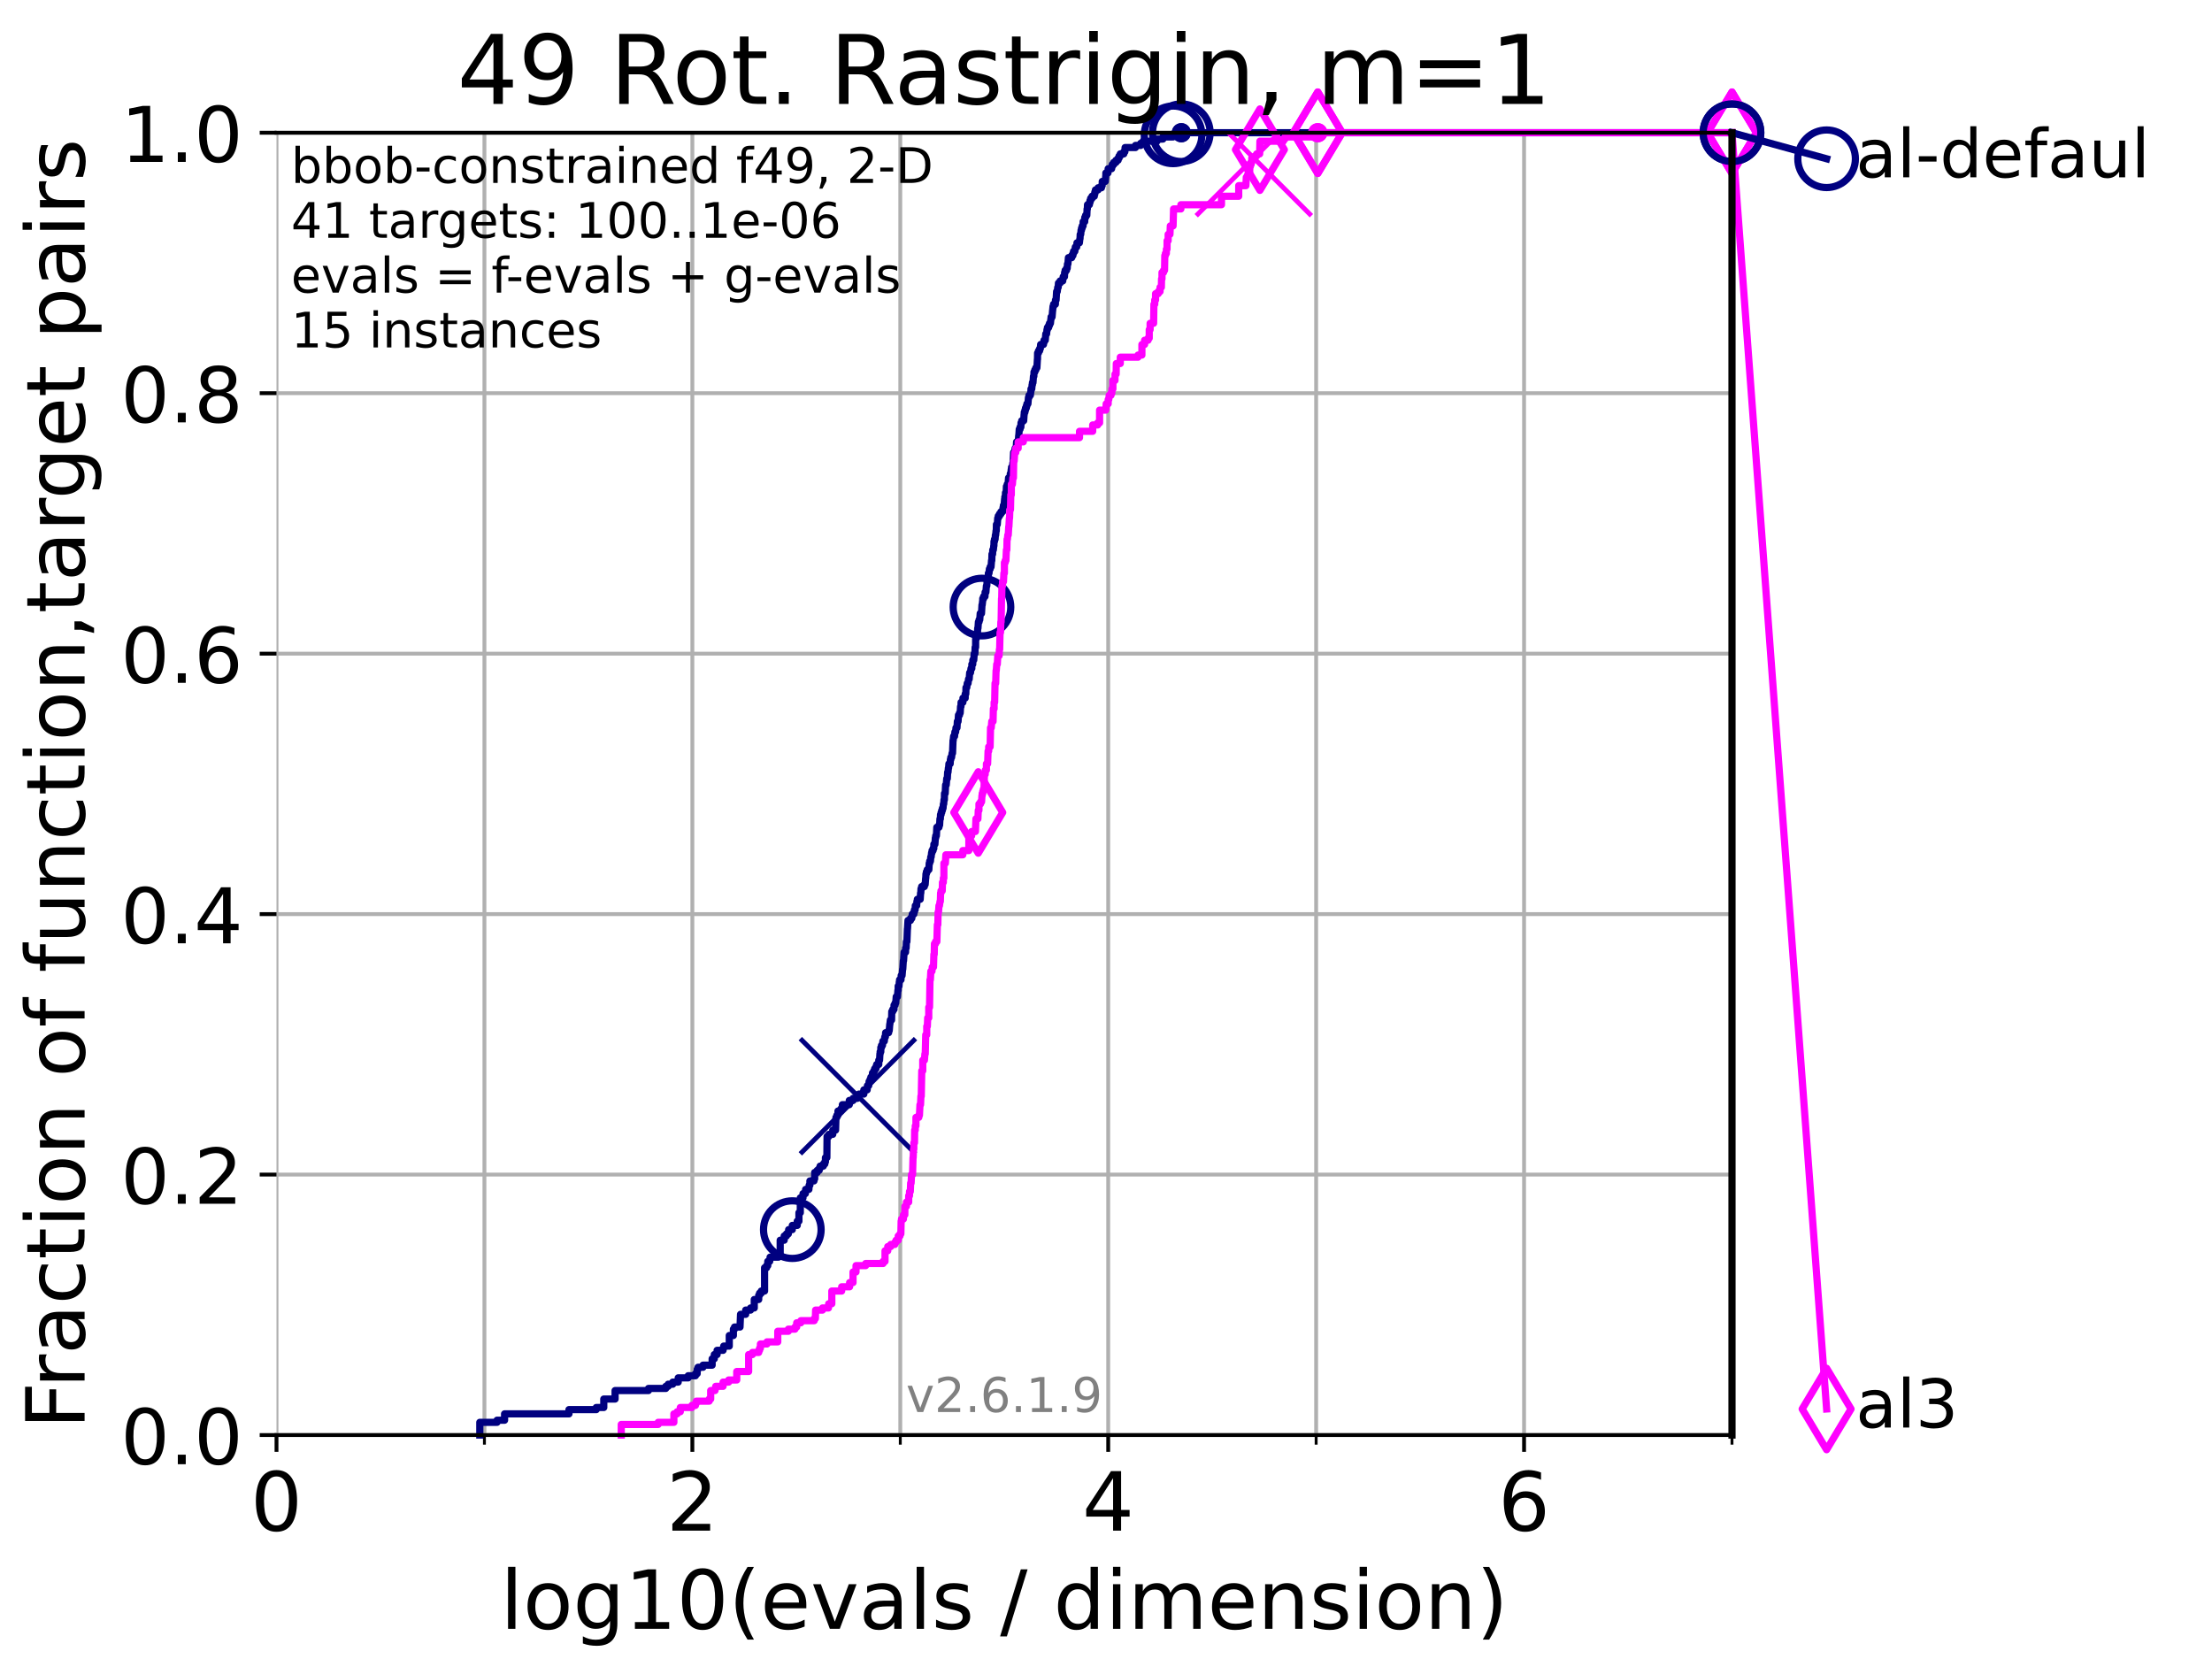 <?xml version="1.0" encoding="utf-8" standalone="no"?>
<!DOCTYPE svg PUBLIC "-//W3C//DTD SVG 1.1//EN"
  "http://www.w3.org/Graphics/SVG/1.1/DTD/svg11.dtd">
<!-- Created with matplotlib (https://matplotlib.org/) -->
<svg height="345.6pt" version="1.1" viewBox="0 0 460.8 345.6" width="460.8pt" xmlns="http://www.w3.org/2000/svg" xmlns:xlink="http://www.w3.org/1999/xlink">
 <defs>
  <style type="text/css">*{stroke-linecap:butt;stroke-linejoin:round;}</style>
 </defs>
 <g id="figure_1">
  <g id="patch_1">
   <path d="M 0 345.6 
L 460.8 345.6 
L 460.8 0 
L 0 0 
z
" style="fill:#ffffff;"/>
  </g>
  <g id="axes_1">
   <g id="patch_2">
    <path d="M 57.6 298.944 
L 360.806 298.944 
L 360.806 27.648 
L 57.6 27.648 
z
" style="fill:#ffffff;"/>
   </g>
   <g id="matplotlib.axis_1">
    <g id="xtick_1">
     <g id="line2d_1">
      <path clip-path="url(#pbde9cb1bab)" d="M 57.6 298.944 
L 57.6 27.648 
" style="fill:none;stroke:#b0b0b0;stroke-linecap:square;stroke-width:0.8;"/>
     </g>
     <g id="line2d_2">
      <defs>
       <path d="M 0 0 
L 0 3.5 
" id="me82744ea01" style="stroke:#000000;stroke-width:0.8;"/>
      </defs>
      <g>
       <use style="stroke:#000000;stroke-width:0.8;" x="57.6" xlink:href="#me82744ea01" y="298.944"/>
      </g>
     </g>
     <g id="text_1">
      <!-- 0 -->
      <g transform="translate(52.192 318.861)scale(0.17 -0.17)">
       <defs>
        <path d="M 31.781 66.406 
Q 24.172 66.406 20.328 58.906 
Q 16.5 51.422 16.5 36.375 
Q 16.5 21.391 20.328 13.891 
Q 24.172 6.391 31.781 6.391 
Q 39.453 6.391 43.281 13.891 
Q 47.125 21.391 47.125 36.375 
Q 47.125 51.422 43.281 58.906 
Q 39.453 66.406 31.781 66.406 
z
M 31.781 74.219 
Q 44.047 74.219 50.516 64.516 
Q 56.984 54.828 56.984 36.375 
Q 56.984 17.969 50.516 8.266 
Q 44.047 -1.422 31.781 -1.422 
Q 19.531 -1.422 13.062 8.266 
Q 6.594 17.969 6.594 36.375 
Q 6.594 54.828 13.062 64.516 
Q 19.531 74.219 31.781 74.219 
z
" id="DejaVuSans-48"/>
       </defs>
       <use xlink:href="#DejaVuSans-48"/>
      </g>
     </g>
    </g>
    <g id="xtick_2">
     <g id="line2d_3">
      <path clip-path="url(#pbde9cb1bab)" d="M 144.23 298.944 
L 144.23 27.648 
" style="fill:none;stroke:#b0b0b0;stroke-linecap:square;stroke-width:0.8;"/>
     </g>
     <g id="line2d_4">
      <g>
       <use style="stroke:#000000;stroke-width:0.8;" x="144.23" xlink:href="#me82744ea01" y="298.944"/>
      </g>
     </g>
     <g id="text_2">
      <!-- 2 -->
      <g transform="translate(138.822 318.861)scale(0.17 -0.17)">
       <defs>
        <path d="M 19.188 8.297 
L 53.609 8.297 
L 53.609 0 
L 7.328 0 
L 7.328 8.297 
Q 12.938 14.109 22.625 23.891 
Q 32.328 33.688 34.812 36.531 
Q 39.547 41.844 41.422 45.531 
Q 43.312 49.219 43.312 52.781 
Q 43.312 58.594 39.234 62.25 
Q 35.156 65.922 28.609 65.922 
Q 23.969 65.922 18.812 64.312 
Q 13.672 62.703 7.812 59.422 
L 7.812 69.391 
Q 13.766 71.781 18.938 73 
Q 24.125 74.219 28.422 74.219 
Q 39.75 74.219 46.484 68.547 
Q 53.219 62.891 53.219 53.422 
Q 53.219 48.922 51.531 44.891 
Q 49.859 40.875 45.406 35.406 
Q 44.188 33.984 37.641 27.219 
Q 31.109 20.453 19.188 8.297 
z
" id="DejaVuSans-50"/>
       </defs>
       <use xlink:href="#DejaVuSans-50"/>
      </g>
     </g>
    </g>
    <g id="xtick_3">
     <g id="line2d_5">
      <path clip-path="url(#pbde9cb1bab)" d="M 230.861 298.944 
L 230.861 27.648 
" style="fill:none;stroke:#b0b0b0;stroke-linecap:square;stroke-width:0.8;"/>
     </g>
     <g id="line2d_6">
      <g>
       <use style="stroke:#000000;stroke-width:0.8;" x="230.861" xlink:href="#me82744ea01" y="298.944"/>
      </g>
     </g>
     <g id="text_3">
      <!-- 4 -->
      <g transform="translate(225.453 318.861)scale(0.17 -0.17)">
       <defs>
        <path d="M 37.797 64.312 
L 12.891 25.391 
L 37.797 25.391 
z
M 35.203 72.906 
L 47.609 72.906 
L 47.609 25.391 
L 58.016 25.391 
L 58.016 17.188 
L 47.609 17.188 
L 47.609 0 
L 37.797 0 
L 37.797 17.188 
L 4.891 17.188 
L 4.891 26.703 
z
" id="DejaVuSans-52"/>
       </defs>
       <use xlink:href="#DejaVuSans-52"/>
      </g>
     </g>
    </g>
    <g id="xtick_4">
     <g id="line2d_7">
      <path clip-path="url(#pbde9cb1bab)" d="M 317.491 298.944 
L 317.491 27.648 
" style="fill:none;stroke:#b0b0b0;stroke-linecap:square;stroke-width:0.8;"/>
     </g>
     <g id="line2d_8">
      <g>
       <use style="stroke:#000000;stroke-width:0.8;" x="317.491" xlink:href="#me82744ea01" y="298.944"/>
      </g>
     </g>
     <g id="text_4">
      <!-- 6 -->
      <g transform="translate(312.083 318.861)scale(0.17 -0.17)">
       <defs>
        <path d="M 33.016 40.375 
Q 26.375 40.375 22.484 35.828 
Q 18.609 31.297 18.609 23.391 
Q 18.609 15.531 22.484 10.953 
Q 26.375 6.391 33.016 6.391 
Q 39.656 6.391 43.531 10.953 
Q 47.406 15.531 47.406 23.391 
Q 47.406 31.297 43.531 35.828 
Q 39.656 40.375 33.016 40.375 
z
M 52.594 71.297 
L 52.594 62.312 
Q 48.875 64.062 45.094 64.984 
Q 41.312 65.922 37.594 65.922 
Q 27.828 65.922 22.672 59.328 
Q 17.531 52.734 16.797 39.406 
Q 19.672 43.656 24.016 45.922 
Q 28.375 48.188 33.594 48.188 
Q 44.578 48.188 50.953 41.516 
Q 57.328 34.859 57.328 23.391 
Q 57.328 12.156 50.688 5.359 
Q 44.047 -1.422 33.016 -1.422 
Q 20.359 -1.422 13.672 8.266 
Q 6.984 17.969 6.984 36.375 
Q 6.984 53.656 15.188 63.938 
Q 23.391 74.219 37.203 74.219 
Q 40.922 74.219 44.703 73.484 
Q 48.484 72.75 52.594 71.297 
z
" id="DejaVuSans-54"/>
       </defs>
       <use xlink:href="#DejaVuSans-54"/>
      </g>
     </g>
    </g>
    <g id="xtick_5">
     <g id="line2d_9">
      <path clip-path="url(#pbde9cb1bab)" d="M 100.915 298.944 
L 100.915 27.648 
" style="fill:none;stroke:#b0b0b0;stroke-linecap:square;stroke-width:0.8;"/>
     </g>
     <g id="line2d_10">
      <defs>
       <path d="M 0 0 
L 0 2 
" id="m6e90583cf9" style="stroke:#000000;stroke-width:0.6;"/>
      </defs>
      <g>
       <use style="stroke:#000000;stroke-width:0.6;" x="100.915" xlink:href="#m6e90583cf9" y="298.944"/>
      </g>
     </g>
    </g>
    <g id="xtick_6">
     <g id="line2d_11">
      <path clip-path="url(#pbde9cb1bab)" d="M 187.546 298.944 
L 187.546 27.648 
" style="fill:none;stroke:#b0b0b0;stroke-linecap:square;stroke-width:0.8;"/>
     </g>
     <g id="line2d_12">
      <g>
       <use style="stroke:#000000;stroke-width:0.6;" x="187.546" xlink:href="#m6e90583cf9" y="298.944"/>
      </g>
     </g>
    </g>
    <g id="xtick_7">
     <g id="line2d_13">
      <path clip-path="url(#pbde9cb1bab)" d="M 274.176 298.944 
L 274.176 27.648 
" style="fill:none;stroke:#b0b0b0;stroke-linecap:square;stroke-width:0.8;"/>
     </g>
     <g id="line2d_14">
      <g>
       <use style="stroke:#000000;stroke-width:0.6;" x="274.176" xlink:href="#m6e90583cf9" y="298.944"/>
      </g>
     </g>
    </g>
    <g id="xtick_8">
     <g id="line2d_15">
      <path clip-path="url(#pbde9cb1bab)" d="M 360.806 298.944 
L 360.806 27.648 
" style="fill:none;stroke:#b0b0b0;stroke-linecap:square;stroke-width:0.8;"/>
     </g>
     <g id="line2d_16">
      <g>
       <use style="stroke:#000000;stroke-width:0.6;" x="360.806" xlink:href="#m6e90583cf9" y="298.944"/>
      </g>
     </g>
    </g>
    <g id="text_5">
     <!-- log10(evals / dimension) -->
     <g transform="translate(104.239 339.314)scale(0.17 -0.17)">
      <defs>
       <path d="M 9.422 75.984 
L 18.406 75.984 
L 18.406 0 
L 9.422 0 
z
" id="DejaVuSans-108"/>
       <path d="M 30.609 48.391 
Q 23.391 48.391 19.188 42.75 
Q 14.984 37.109 14.984 27.297 
Q 14.984 17.484 19.156 11.844 
Q 23.344 6.203 30.609 6.203 
Q 37.797 6.203 41.984 11.859 
Q 46.188 17.531 46.188 27.297 
Q 46.188 37.016 41.984 42.703 
Q 37.797 48.391 30.609 48.391 
z
M 30.609 56 
Q 42.328 56 49.016 48.375 
Q 55.719 40.766 55.719 27.297 
Q 55.719 13.875 49.016 6.219 
Q 42.328 -1.422 30.609 -1.422 
Q 18.844 -1.422 12.172 6.219 
Q 5.516 13.875 5.516 27.297 
Q 5.516 40.766 12.172 48.375 
Q 18.844 56 30.609 56 
z
" id="DejaVuSans-111"/>
       <path d="M 45.406 27.984 
Q 45.406 37.75 41.375 43.109 
Q 37.359 48.484 30.078 48.484 
Q 22.859 48.484 18.828 43.109 
Q 14.797 37.75 14.797 27.984 
Q 14.797 18.266 18.828 12.891 
Q 22.859 7.516 30.078 7.516 
Q 37.359 7.516 41.375 12.891 
Q 45.406 18.266 45.406 27.984 
z
M 54.391 6.781 
Q 54.391 -7.172 48.188 -13.984 
Q 42 -20.797 29.203 -20.797 
Q 24.469 -20.797 20.266 -20.094 
Q 16.062 -19.391 12.109 -17.922 
L 12.109 -9.188 
Q 16.062 -11.328 19.922 -12.344 
Q 23.781 -13.375 27.781 -13.375 
Q 36.625 -13.375 41.016 -8.766 
Q 45.406 -4.156 45.406 5.172 
L 45.406 9.625 
Q 42.625 4.781 38.281 2.391 
Q 33.938 0 27.875 0 
Q 17.828 0 11.672 7.656 
Q 5.516 15.328 5.516 27.984 
Q 5.516 40.672 11.672 48.328 
Q 17.828 56 27.875 56 
Q 33.938 56 38.281 53.609 
Q 42.625 51.219 45.406 46.391 
L 45.406 54.688 
L 54.391 54.688 
z
" id="DejaVuSans-103"/>
       <path d="M 12.406 8.297 
L 28.516 8.297 
L 28.516 63.922 
L 10.984 60.406 
L 10.984 69.391 
L 28.422 72.906 
L 38.281 72.906 
L 38.281 8.297 
L 54.391 8.297 
L 54.391 0 
L 12.406 0 
z
" id="DejaVuSans-49"/>
       <path d="M 31 75.875 
Q 24.469 64.656 21.281 53.656 
Q 18.109 42.672 18.109 31.391 
Q 18.109 20.125 21.312 9.062 
Q 24.516 -2 31 -13.188 
L 23.188 -13.188 
Q 15.875 -1.703 12.234 9.375 
Q 8.594 20.453 8.594 31.391 
Q 8.594 42.281 12.203 53.312 
Q 15.828 64.359 23.188 75.875 
z
" id="DejaVuSans-40"/>
       <path d="M 56.203 29.594 
L 56.203 25.203 
L 14.891 25.203 
Q 15.484 15.922 20.484 11.062 
Q 25.484 6.203 34.422 6.203 
Q 39.594 6.203 44.453 7.469 
Q 49.312 8.734 54.109 11.281 
L 54.109 2.781 
Q 49.266 0.734 44.188 -0.344 
Q 39.109 -1.422 33.891 -1.422 
Q 20.797 -1.422 13.156 6.188 
Q 5.516 13.812 5.516 26.812 
Q 5.516 40.234 12.766 48.109 
Q 20.016 56 32.328 56 
Q 43.359 56 49.781 48.891 
Q 56.203 41.797 56.203 29.594 
z
M 47.219 32.234 
Q 47.125 39.594 43.094 43.984 
Q 39.062 48.391 32.422 48.391 
Q 24.906 48.391 20.391 44.141 
Q 15.875 39.891 15.188 32.172 
z
" id="DejaVuSans-101"/>
       <path d="M 2.984 54.688 
L 12.5 54.688 
L 29.594 8.797 
L 46.688 54.688 
L 56.203 54.688 
L 35.688 0 
L 23.484 0 
z
" id="DejaVuSans-118"/>
       <path d="M 34.281 27.484 
Q 23.391 27.484 19.188 25 
Q 14.984 22.516 14.984 16.5 
Q 14.984 11.719 18.141 8.906 
Q 21.297 6.109 26.703 6.109 
Q 34.188 6.109 38.703 11.406 
Q 43.219 16.703 43.219 25.484 
L 43.219 27.484 
z
M 52.203 31.203 
L 52.203 0 
L 43.219 0 
L 43.219 8.297 
Q 40.141 3.328 35.547 0.953 
Q 30.953 -1.422 24.312 -1.422 
Q 15.922 -1.422 10.953 3.297 
Q 6 8.016 6 15.922 
Q 6 25.141 12.172 29.828 
Q 18.359 34.516 30.609 34.516 
L 43.219 34.516 
L 43.219 35.406 
Q 43.219 41.609 39.141 45 
Q 35.062 48.391 27.688 48.391 
Q 23 48.391 18.547 47.266 
Q 14.109 46.141 10.016 43.891 
L 10.016 52.203 
Q 14.938 54.109 19.578 55.047 
Q 24.219 56 28.609 56 
Q 40.484 56 46.344 49.844 
Q 52.203 43.703 52.203 31.203 
z
" id="DejaVuSans-97"/>
       <path d="M 44.281 53.078 
L 44.281 44.578 
Q 40.484 46.531 36.375 47.5 
Q 32.281 48.484 27.875 48.484 
Q 21.188 48.484 17.844 46.438 
Q 14.5 44.391 14.5 40.281 
Q 14.5 37.156 16.891 35.375 
Q 19.281 33.594 26.516 31.984 
L 29.594 31.297 
Q 39.156 29.25 43.188 25.516 
Q 47.219 21.781 47.219 15.094 
Q 47.219 7.469 41.188 3.016 
Q 35.156 -1.422 24.609 -1.422 
Q 20.219 -1.422 15.453 -0.562 
Q 10.688 0.297 5.422 2 
L 5.422 11.281 
Q 10.406 8.688 15.234 7.391 
Q 20.062 6.109 24.812 6.109 
Q 31.156 6.109 34.562 8.281 
Q 37.984 10.453 37.984 14.406 
Q 37.984 18.062 35.516 20.016 
Q 33.062 21.969 24.703 23.781 
L 21.578 24.516 
Q 13.234 26.266 9.516 29.906 
Q 5.812 33.547 5.812 39.891 
Q 5.812 47.609 11.281 51.797 
Q 16.75 56 26.812 56 
Q 31.781 56 36.172 55.266 
Q 40.578 54.547 44.281 53.078 
z
" id="DejaVuSans-115"/>
       <path id="DejaVuSans-32"/>
       <path d="M 25.391 72.906 
L 33.688 72.906 
L 8.297 -9.281 
L 0 -9.281 
z
" id="DejaVuSans-47"/>
       <path d="M 45.406 46.391 
L 45.406 75.984 
L 54.391 75.984 
L 54.391 0 
L 45.406 0 
L 45.406 8.203 
Q 42.578 3.328 38.25 0.953 
Q 33.938 -1.422 27.875 -1.422 
Q 17.969 -1.422 11.734 6.484 
Q 5.516 14.406 5.516 27.297 
Q 5.516 40.188 11.734 48.094 
Q 17.969 56 27.875 56 
Q 33.938 56 38.25 53.625 
Q 42.578 51.266 45.406 46.391 
z
M 14.797 27.297 
Q 14.797 17.391 18.875 11.75 
Q 22.953 6.109 30.078 6.109 
Q 37.203 6.109 41.297 11.75 
Q 45.406 17.391 45.406 27.297 
Q 45.406 37.203 41.297 42.844 
Q 37.203 48.484 30.078 48.484 
Q 22.953 48.484 18.875 42.844 
Q 14.797 37.203 14.797 27.297 
z
" id="DejaVuSans-100"/>
       <path d="M 9.422 54.688 
L 18.406 54.688 
L 18.406 0 
L 9.422 0 
z
M 9.422 75.984 
L 18.406 75.984 
L 18.406 64.594 
L 9.422 64.594 
z
" id="DejaVuSans-105"/>
       <path d="M 52 44.188 
Q 55.375 50.25 60.062 53.125 
Q 64.75 56 71.094 56 
Q 79.641 56 84.281 50.016 
Q 88.922 44.047 88.922 33.016 
L 88.922 0 
L 79.891 0 
L 79.891 32.719 
Q 79.891 40.578 77.094 44.375 
Q 74.312 48.188 68.609 48.188 
Q 61.625 48.188 57.562 43.547 
Q 53.516 38.922 53.516 30.906 
L 53.516 0 
L 44.484 0 
L 44.484 32.719 
Q 44.484 40.625 41.703 44.406 
Q 38.922 48.188 33.109 48.188 
Q 26.219 48.188 22.156 43.531 
Q 18.109 38.875 18.109 30.906 
L 18.109 0 
L 9.078 0 
L 9.078 54.688 
L 18.109 54.688 
L 18.109 46.188 
Q 21.188 51.219 25.484 53.609 
Q 29.781 56 35.688 56 
Q 41.656 56 45.828 52.969 
Q 50 49.953 52 44.188 
z
" id="DejaVuSans-109"/>
       <path d="M 54.891 33.016 
L 54.891 0 
L 45.906 0 
L 45.906 32.719 
Q 45.906 40.484 42.875 44.328 
Q 39.844 48.188 33.797 48.188 
Q 26.516 48.188 22.312 43.547 
Q 18.109 38.922 18.109 30.906 
L 18.109 0 
L 9.078 0 
L 9.078 54.688 
L 18.109 54.688 
L 18.109 46.188 
Q 21.344 51.125 25.703 53.562 
Q 30.078 56 35.797 56 
Q 45.219 56 50.047 50.172 
Q 54.891 44.344 54.891 33.016 
z
" id="DejaVuSans-110"/>
       <path d="M 8.016 75.875 
L 15.828 75.875 
Q 23.141 64.359 26.781 53.312 
Q 30.422 42.281 30.422 31.391 
Q 30.422 20.453 26.781 9.375 
Q 23.141 -1.703 15.828 -13.188 
L 8.016 -13.188 
Q 14.5 -2 17.703 9.062 
Q 20.906 20.125 20.906 31.391 
Q 20.906 42.672 17.703 53.656 
Q 14.5 64.656 8.016 75.875 
z
" id="DejaVuSans-41"/>
      </defs>
      <use xlink:href="#DejaVuSans-108"/>
      <use x="27.783" xlink:href="#DejaVuSans-111"/>
      <use x="88.965" xlink:href="#DejaVuSans-103"/>
      <use x="152.441" xlink:href="#DejaVuSans-49"/>
      <use x="216.064" xlink:href="#DejaVuSans-48"/>
      <use x="279.688" xlink:href="#DejaVuSans-40"/>
      <use x="318.701" xlink:href="#DejaVuSans-101"/>
      <use x="380.225" xlink:href="#DejaVuSans-118"/>
      <use x="439.404" xlink:href="#DejaVuSans-97"/>
      <use x="500.684" xlink:href="#DejaVuSans-108"/>
      <use x="528.467" xlink:href="#DejaVuSans-115"/>
      <use x="580.566" xlink:href="#DejaVuSans-32"/>
      <use x="612.354" xlink:href="#DejaVuSans-47"/>
      <use x="646.045" xlink:href="#DejaVuSans-32"/>
      <use x="677.832" xlink:href="#DejaVuSans-100"/>
      <use x="741.309" xlink:href="#DejaVuSans-105"/>
      <use x="769.092" xlink:href="#DejaVuSans-109"/>
      <use x="866.504" xlink:href="#DejaVuSans-101"/>
      <use x="928.027" xlink:href="#DejaVuSans-110"/>
      <use x="991.406" xlink:href="#DejaVuSans-115"/>
      <use x="1043.506" xlink:href="#DejaVuSans-105"/>
      <use x="1071.289" xlink:href="#DejaVuSans-111"/>
      <use x="1132.471" xlink:href="#DejaVuSans-110"/>
      <use x="1195.85" xlink:href="#DejaVuSans-41"/>
     </g>
    </g>
   </g>
   <g id="matplotlib.axis_2">
    <g id="ytick_1">
     <g id="line2d_17">
      <path clip-path="url(#pbde9cb1bab)" d="M 57.6 298.944 
L 360.806 298.944 
" style="fill:none;stroke:#b0b0b0;stroke-linecap:square;stroke-width:0.8;"/>
     </g>
     <g id="line2d_18">
      <defs>
       <path d="M 0 0 
L -3.5 0 
" id="ma66863f79a" style="stroke:#000000;stroke-width:0.8;"/>
      </defs>
      <g>
       <use style="stroke:#000000;stroke-width:0.8;" x="57.6" xlink:href="#ma66863f79a" y="298.944"/>
      </g>
     </g>
     <g id="text_6">
      <!-- 0.0 -->
      <g transform="translate(25.155 305.023)scale(0.16 -0.16)">
       <defs>
        <path d="M 10.688 12.406 
L 21 12.406 
L 21 0 
L 10.688 0 
z
" id="DejaVuSans-46"/>
       </defs>
       <use xlink:href="#DejaVuSans-48"/>
       <use x="63.623" xlink:href="#DejaVuSans-46"/>
       <use x="95.41" xlink:href="#DejaVuSans-48"/>
      </g>
     </g>
    </g>
    <g id="ytick_2">
     <g id="line2d_19">
      <path clip-path="url(#pbde9cb1bab)" d="M 57.6 244.685 
L 360.806 244.685 
" style="fill:none;stroke:#b0b0b0;stroke-linecap:square;stroke-width:0.8;"/>
     </g>
     <g id="line2d_20">
      <g>
       <use style="stroke:#000000;stroke-width:0.8;" x="57.6" xlink:href="#ma66863f79a" y="244.685"/>
      </g>
     </g>
     <g id="text_7">
      <!-- 0.2 -->
      <g transform="translate(25.155 250.764)scale(0.16 -0.16)">
       <use xlink:href="#DejaVuSans-48"/>
       <use x="63.623" xlink:href="#DejaVuSans-46"/>
       <use x="95.41" xlink:href="#DejaVuSans-50"/>
      </g>
     </g>
    </g>
    <g id="ytick_3">
     <g id="line2d_21">
      <path clip-path="url(#pbde9cb1bab)" d="M 57.6 190.426 
L 360.806 190.426 
" style="fill:none;stroke:#b0b0b0;stroke-linecap:square;stroke-width:0.8;"/>
     </g>
     <g id="line2d_22">
      <g>
       <use style="stroke:#000000;stroke-width:0.8;" x="57.6" xlink:href="#ma66863f79a" y="190.426"/>
      </g>
     </g>
     <g id="text_8">
      <!-- 0.4 -->
      <g transform="translate(25.155 196.504)scale(0.16 -0.16)">
       <use xlink:href="#DejaVuSans-48"/>
       <use x="63.623" xlink:href="#DejaVuSans-46"/>
       <use x="95.41" xlink:href="#DejaVuSans-52"/>
      </g>
     </g>
    </g>
    <g id="ytick_4">
     <g id="line2d_23">
      <path clip-path="url(#pbde9cb1bab)" d="M 57.6 136.166 
L 360.806 136.166 
" style="fill:none;stroke:#b0b0b0;stroke-linecap:square;stroke-width:0.8;"/>
     </g>
     <g id="line2d_24">
      <g>
       <use style="stroke:#000000;stroke-width:0.8;" x="57.6" xlink:href="#ma66863f79a" y="136.166"/>
      </g>
     </g>
     <g id="text_9">
      <!-- 0.6 -->
      <g transform="translate(25.155 142.245)scale(0.16 -0.16)">
       <use xlink:href="#DejaVuSans-48"/>
       <use x="63.623" xlink:href="#DejaVuSans-46"/>
       <use x="95.41" xlink:href="#DejaVuSans-54"/>
      </g>
     </g>
    </g>
    <g id="ytick_5">
     <g id="line2d_25">
      <path clip-path="url(#pbde9cb1bab)" d="M 57.6 81.907 
L 360.806 81.907 
" style="fill:none;stroke:#b0b0b0;stroke-linecap:square;stroke-width:0.8;"/>
     </g>
     <g id="line2d_26">
      <g>
       <use style="stroke:#000000;stroke-width:0.8;" x="57.6" xlink:href="#ma66863f79a" y="81.907"/>
      </g>
     </g>
     <g id="text_10">
      <!-- 0.8 -->
      <g transform="translate(25.155 87.986)scale(0.16 -0.16)">
       <defs>
        <path d="M 31.781 34.625 
Q 24.75 34.625 20.719 30.859 
Q 16.703 27.094 16.703 20.516 
Q 16.703 13.922 20.719 10.156 
Q 24.75 6.391 31.781 6.391 
Q 38.812 6.391 42.859 10.172 
Q 46.922 13.969 46.922 20.516 
Q 46.922 27.094 42.891 30.859 
Q 38.875 34.625 31.781 34.625 
z
M 21.922 38.812 
Q 15.578 40.375 12.031 44.719 
Q 8.5 49.078 8.5 55.328 
Q 8.5 64.062 14.719 69.141 
Q 20.953 74.219 31.781 74.219 
Q 42.672 74.219 48.875 69.141 
Q 55.078 64.062 55.078 55.328 
Q 55.078 49.078 51.531 44.719 
Q 48 40.375 41.703 38.812 
Q 48.828 37.156 52.797 32.312 
Q 56.781 27.484 56.781 20.516 
Q 56.781 9.906 50.312 4.234 
Q 43.844 -1.422 31.781 -1.422 
Q 19.734 -1.422 13.25 4.234 
Q 6.781 9.906 6.781 20.516 
Q 6.781 27.484 10.781 32.312 
Q 14.797 37.156 21.922 38.812 
z
M 18.312 54.391 
Q 18.312 48.734 21.844 45.562 
Q 25.391 42.391 31.781 42.391 
Q 38.141 42.391 41.719 45.562 
Q 45.312 48.734 45.312 54.391 
Q 45.312 60.062 41.719 63.234 
Q 38.141 66.406 31.781 66.406 
Q 25.391 66.406 21.844 63.234 
Q 18.312 60.062 18.312 54.391 
z
" id="DejaVuSans-56"/>
       </defs>
       <use xlink:href="#DejaVuSans-48"/>
       <use x="63.623" xlink:href="#DejaVuSans-46"/>
       <use x="95.41" xlink:href="#DejaVuSans-56"/>
      </g>
     </g>
    </g>
    <g id="ytick_6">
     <g id="line2d_27">
      <path clip-path="url(#pbde9cb1bab)" d="M 57.6 27.648 
L 360.806 27.648 
" style="fill:none;stroke:#b0b0b0;stroke-linecap:square;stroke-width:0.8;"/>
     </g>
     <g id="line2d_28">
      <g>
       <use style="stroke:#000000;stroke-width:0.8;" x="57.6" xlink:href="#ma66863f79a" y="27.648"/>
      </g>
     </g>
     <g id="text_11">
      <!-- 1.0 -->
      <g transform="translate(25.155 33.727)scale(0.16 -0.16)">
       <use xlink:href="#DejaVuSans-49"/>
       <use x="63.623" xlink:href="#DejaVuSans-46"/>
       <use x="95.41" xlink:href="#DejaVuSans-48"/>
      </g>
     </g>
    </g>
    <g id="text_12">
     <!-- Fraction of function,target pairs -->
     <g transform="translate(17.62 297.681)rotate(-90)scale(0.17 -0.17)">
      <defs>
       <path d="M 9.812 72.906 
L 51.703 72.906 
L 51.703 64.594 
L 19.672 64.594 
L 19.672 43.109 
L 48.578 43.109 
L 48.578 34.812 
L 19.672 34.812 
L 19.672 0 
L 9.812 0 
z
" id="DejaVuSans-70"/>
       <path d="M 41.109 46.297 
Q 39.594 47.172 37.812 47.578 
Q 36.031 48 33.891 48 
Q 26.266 48 22.188 43.047 
Q 18.109 38.094 18.109 28.812 
L 18.109 0 
L 9.078 0 
L 9.078 54.688 
L 18.109 54.688 
L 18.109 46.188 
Q 20.953 51.172 25.484 53.578 
Q 30.031 56 36.531 56 
Q 37.453 56 38.578 55.875 
Q 39.703 55.766 41.062 55.516 
z
" id="DejaVuSans-114"/>
       <path d="M 48.781 52.594 
L 48.781 44.188 
Q 44.969 46.297 41.141 47.344 
Q 37.312 48.391 33.406 48.391 
Q 24.656 48.391 19.812 42.844 
Q 14.984 37.312 14.984 27.297 
Q 14.984 17.281 19.812 11.734 
Q 24.656 6.203 33.406 6.203 
Q 37.312 6.203 41.141 7.25 
Q 44.969 8.297 48.781 10.406 
L 48.781 2.094 
Q 45.016 0.344 40.984 -0.531 
Q 36.969 -1.422 32.422 -1.422 
Q 20.062 -1.422 12.781 6.344 
Q 5.516 14.109 5.516 27.297 
Q 5.516 40.672 12.859 48.328 
Q 20.219 56 33.016 56 
Q 37.156 56 41.109 55.141 
Q 45.062 54.297 48.781 52.594 
z
" id="DejaVuSans-99"/>
       <path d="M 18.312 70.219 
L 18.312 54.688 
L 36.812 54.688 
L 36.812 47.703 
L 18.312 47.703 
L 18.312 18.016 
Q 18.312 11.328 20.141 9.422 
Q 21.969 7.516 27.594 7.516 
L 36.812 7.516 
L 36.812 0 
L 27.594 0 
Q 17.188 0 13.234 3.875 
Q 9.281 7.766 9.281 18.016 
L 9.281 47.703 
L 2.688 47.703 
L 2.688 54.688 
L 9.281 54.688 
L 9.281 70.219 
z
" id="DejaVuSans-116"/>
       <path d="M 37.109 75.984 
L 37.109 68.5 
L 28.516 68.5 
Q 23.688 68.5 21.797 66.547 
Q 19.922 64.594 19.922 59.516 
L 19.922 54.688 
L 34.719 54.688 
L 34.719 47.703 
L 19.922 47.703 
L 19.922 0 
L 10.891 0 
L 10.891 47.703 
L 2.297 47.703 
L 2.297 54.688 
L 10.891 54.688 
L 10.891 58.5 
Q 10.891 67.625 15.141 71.797 
Q 19.391 75.984 28.609 75.984 
z
" id="DejaVuSans-102"/>
       <path d="M 8.5 21.578 
L 8.5 54.688 
L 17.484 54.688 
L 17.484 21.922 
Q 17.484 14.156 20.5 10.266 
Q 23.531 6.391 29.594 6.391 
Q 36.859 6.391 41.078 11.031 
Q 45.312 15.672 45.312 23.688 
L 45.312 54.688 
L 54.297 54.688 
L 54.297 0 
L 45.312 0 
L 45.312 8.406 
Q 42.047 3.422 37.719 1 
Q 33.406 -1.422 27.688 -1.422 
Q 18.266 -1.422 13.375 4.438 
Q 8.5 10.297 8.5 21.578 
z
M 31.109 56 
z
" id="DejaVuSans-117"/>
       <path d="M 11.719 12.406 
L 22.016 12.406 
L 22.016 4 
L 14.016 -11.625 
L 7.719 -11.625 
L 11.719 4 
z
" id="DejaVuSans-44"/>
       <path d="M 18.109 8.203 
L 18.109 -20.797 
L 9.078 -20.797 
L 9.078 54.688 
L 18.109 54.688 
L 18.109 46.391 
Q 20.953 51.266 25.266 53.625 
Q 29.594 56 35.594 56 
Q 45.562 56 51.781 48.094 
Q 58.016 40.188 58.016 27.297 
Q 58.016 14.406 51.781 6.484 
Q 45.562 -1.422 35.594 -1.422 
Q 29.594 -1.422 25.266 0.953 
Q 20.953 3.328 18.109 8.203 
z
M 48.688 27.297 
Q 48.688 37.203 44.609 42.844 
Q 40.531 48.484 33.406 48.484 
Q 26.266 48.484 22.188 42.844 
Q 18.109 37.203 18.109 27.297 
Q 18.109 17.391 22.188 11.75 
Q 26.266 6.109 33.406 6.109 
Q 40.531 6.109 44.609 11.75 
Q 48.688 17.391 48.688 27.297 
z
" id="DejaVuSans-112"/>
      </defs>
      <use xlink:href="#DejaVuSans-70"/>
      <use x="50.27" xlink:href="#DejaVuSans-114"/>
      <use x="91.383" xlink:href="#DejaVuSans-97"/>
      <use x="152.662" xlink:href="#DejaVuSans-99"/>
      <use x="207.643" xlink:href="#DejaVuSans-116"/>
      <use x="246.852" xlink:href="#DejaVuSans-105"/>
      <use x="274.635" xlink:href="#DejaVuSans-111"/>
      <use x="335.816" xlink:href="#DejaVuSans-110"/>
      <use x="399.195" xlink:href="#DejaVuSans-32"/>
      <use x="430.982" xlink:href="#DejaVuSans-111"/>
      <use x="492.164" xlink:href="#DejaVuSans-102"/>
      <use x="527.369" xlink:href="#DejaVuSans-32"/>
      <use x="559.156" xlink:href="#DejaVuSans-102"/>
      <use x="594.361" xlink:href="#DejaVuSans-117"/>
      <use x="657.74" xlink:href="#DejaVuSans-110"/>
      <use x="721.119" xlink:href="#DejaVuSans-99"/>
      <use x="776.1" xlink:href="#DejaVuSans-116"/>
      <use x="815.309" xlink:href="#DejaVuSans-105"/>
      <use x="843.092" xlink:href="#DejaVuSans-111"/>
      <use x="904.273" xlink:href="#DejaVuSans-110"/>
      <use x="967.652" xlink:href="#DejaVuSans-44"/>
      <use x="999.439" xlink:href="#DejaVuSans-116"/>
      <use x="1038.648" xlink:href="#DejaVuSans-97"/>
      <use x="1099.928" xlink:href="#DejaVuSans-114"/>
      <use x="1139.291" xlink:href="#DejaVuSans-103"/>
      <use x="1202.768" xlink:href="#DejaVuSans-101"/>
      <use x="1264.291" xlink:href="#DejaVuSans-116"/>
      <use x="1303.5" xlink:href="#DejaVuSans-32"/>
      <use x="1335.287" xlink:href="#DejaVuSans-112"/>
      <use x="1398.764" xlink:href="#DejaVuSans-97"/>
      <use x="1460.043" xlink:href="#DejaVuSans-105"/>
      <use x="1487.826" xlink:href="#DejaVuSans-114"/>
      <use x="1528.939" xlink:href="#DejaVuSans-115"/>
     </g>
    </g>
   </g>
   <g id="line2d_29">
    <defs>
     <path d="M 0 1.5 
C 0.398 1.5 0.779 1.342 1.061 1.061 
C 1.342 0.779 1.5 0.398 1.5 0 
C 1.5 -0.398 1.342 -0.779 1.061 -1.061 
C 0.779 -1.342 0.398 -1.5 0 -1.5 
C -0.398 -1.5 -0.779 -1.342 -1.061 -1.061 
C -1.342 -0.779 -1.5 -0.398 -1.5 0 
C -1.5 0.398 -1.342 0.779 -1.061 1.061 
C -0.779 1.342 -0.398 1.5 0 1.5 
z
" id="m2891e7a71c" style="stroke:#000080;"/>
    </defs>
    <g>
     <use style="fill:#000080;stroke:#000080;" x="246.092" xlink:href="#m2891e7a71c" y="27.648"/>
     <use style="fill:#000080;stroke:#000080;" x="246.092" xlink:href="#m2891e7a71c" y="27.648"/>
    </g>
   </g>
   <g id="line2d_30">
    <path d="M 99.95 298.944 
L 99.95 296.297 
L 103.544 296.297 
L 103.544 295.856 
L 105.113 295.856 
L 105.113 294.533 
L 118.525 294.533 
L 118.525 293.65 
L 124.211 293.65 
L 124.211 293.209 
L 125.779 293.209 
L 125.779 291.445 
L 128.134 291.445 
L 128.134 289.68 
L 135.085 289.68 
L 135.085 289.239 
L 138.693 289.239 
L 138.693 288.798 
L 139.191 288.798 
L 139.191 288.357 
L 140.15 288.357 
L 140.15 287.916 
L 141.283 287.916 
L 141.283 287.033 
L 143.364 287.033 
L 143.364 286.592 
L 144.878 286.592 
L 144.878 286.151 
L 145.238 286.151 
L 145.238 285.269 
L 145.415 285.269 
L 145.415 284.828 
L 146.446 284.828 
L 146.446 284.387 
L 148.353 284.387 
L 148.353 283.063 
L 148.801 283.063 
L 148.801 282.181 
L 149.382 282.181 
L 149.382 281.299 
L 150.627 281.299 
L 150.627 280.858 
L 150.76 280.858 
L 150.76 280.416 
L 151.92 280.416 
L 151.92 278.211 
L 152.776 278.211 
L 152.776 276.887 
L 153.013 276.887 
L 153.013 276.446 
L 154.157 276.446 
L 154.268 273.799 
L 155.34 273.799 
L 155.34 272.917 
L 156.354 272.917 
L 156.354 272.476 
L 157.128 272.476 
L 157.128 270.712 
L 158.053 270.712 
L 158.053 269.829 
L 158.232 269.829 
L 158.232 269.388 
L 158.586 269.388 
L 158.586 268.947 
L 159.275 268.947 
L 159.275 264.095 
L 159.693 264.095 
L 159.693 263.653 
L 159.94 263.653 
L 159.94 262.771 
L 160.343 262.771 
L 160.423 261.889 
L 162.169 261.889 
L 162.169 261.448 
L 162.528 261.448 
L 162.528 258.36 
L 163.363 258.36 
L 163.363 257.478 
L 163.833 257.478 
L 163.833 257.036 
L 164.227 257.036 
L 164.292 256.154 
L 165.053 256.154 
L 165.053 255.272 
L 166.082 255.272 
L 166.082 254.39 
L 166.432 254.39 
L 166.432 252.625 
L 166.718 252.625 
L 166.718 249.537 
L 167.279 249.537 
L 167.279 248.655 
L 167.77 248.655 
L 167.824 247.773 
L 168.509 247.773 
L 168.56 246.89 
L 168.715 246.89 
L 168.715 246.008 
L 169.565 246.008 
L 169.565 245.567 
L 169.712 245.567 
L 169.712 244.244 
L 170.238 244.244 
L 170.238 243.803 
L 170.658 243.803 
L 170.658 243.361 
L 170.842 243.361 
L 170.842 242.92 
L 171.515 242.92 
L 171.515 242.479 
L 171.822 242.479 
L 171.822 242.038 
L 171.951 242.038 
L 171.951 241.156 
L 172.251 241.156 
L 172.293 236.744 
L 172.67 236.744 
L 172.67 236.303 
L 173.482 236.303 
L 173.482 235.421 
L 174.069 235.421 
L 174.146 232.774 
L 174.336 232.774 
L 174.336 232.333 
L 174.563 232.333 
L 174.563 231.451 
L 175.154 231.451 
L 175.154 231.01 
L 175.478 231.01 
L 175.478 230.127 
L 176.922 230.127 
L 176.922 229.245 
L 177.715 229.245 
L 177.715 228.804 
L 178.583 228.804 
L 178.583 228.363 
L 178.914 228.363 
L 178.914 227.922 
L 179.956 227.922 
L 179.956 227.04 
L 180.647 227.04 
L 180.701 226.157 
L 180.97 226.157 
L 181.05 225.275 
L 181.261 225.275 
L 181.261 224.834 
L 181.418 224.834 
L 181.418 224.393 
L 181.728 224.393 
L 181.754 223.51 
L 182.033 223.51 
L 182.033 223.069 
L 182.209 223.069 
L 182.209 222.628 
L 182.482 222.628 
L 182.482 222.187 
L 182.629 222.187 
L 182.629 221.746 
L 183.064 221.746 
L 183.064 220.864 
L 183.23 220.864 
L 183.301 219.54 
L 183.348 219.54 
L 183.348 219.099 
L 183.488 219.099 
L 183.488 218.217 
L 183.628 218.217 
L 183.628 217.776 
L 183.835 217.776 
L 183.927 216.894 
L 184.221 216.894 
L 184.31 216.011 
L 184.444 216.011 
L 184.488 215.129 
L 185.119 215.129 
L 185.119 214.688 
L 185.247 214.688 
L 185.353 213.364 
L 185.375 213.364 
L 185.48 212.482 
L 185.73 212.482 
L 185.771 210.718 
L 185.977 210.718 
L 185.977 210.277 
L 186.241 210.277 
L 186.241 209.394 
L 186.462 209.394 
L 186.462 208.953 
L 186.6 208.953 
L 186.699 207.63 
L 186.953 207.63 
L 187.05 206.306 
L 187.108 206.306 
L 187.108 205.424 
L 187.28 205.424 
L 187.338 204.542 
L 187.395 204.542 
L 187.395 204.101 
L 187.695 204.101 
L 187.733 203.218 
L 187.918 203.218 
L 188.028 201.895 
L 188.065 201.895 
L 188.175 200.13 
L 188.229 200.13 
L 188.338 198.366 
L 188.642 198.366 
L 188.659 197.484 
L 188.766 197.484 
L 188.818 196.16 
L 188.924 196.16 
L 189.028 193.514 
L 189.046 193.514 
L 189.149 191.749 
L 189.661 191.749 
L 189.661 191.308 
L 189.944 191.308 
L 190.043 190.426 
L 190.37 190.426 
L 190.37 189.984 
L 190.483 189.984 
L 190.483 189.543 
L 190.643 189.543 
L 190.675 188.661 
L 190.96 188.661 
L 191.007 187.779 
L 191.1 187.779 
L 191.1 187.338 
L 191.698 187.338 
L 191.773 186.014 
L 191.818 186.014 
L 191.863 185.132 
L 191.997 185.132 
L 191.997 184.691 
L 192.56 184.691 
L 192.56 184.25 
L 192.733 184.25 
L 192.832 182.926 
L 192.854 182.926 
L 192.896 182.044 
L 192.988 182.044 
L 192.988 181.603 
L 193.163 181.603 
L 193.163 181.162 
L 193.502 181.162 
L 193.57 179.838 
L 193.666 179.838 
L 193.666 179.397 
L 193.828 179.397 
L 193.895 178.515 
L 193.976 178.515 
L 194.069 177.633 
L 194.162 177.633 
L 194.162 177.192 
L 194.372 177.192 
L 194.372 176.751 
L 194.529 176.751 
L 194.542 175.868 
L 194.761 175.868 
L 194.85 174.545 
L 194.927 174.545 
L 194.927 174.104 
L 195.066 174.104 
L 195.154 172.339 
L 195.601 172.339 
L 195.601 171.898 
L 195.735 171.898 
L 195.808 170.575 
L 195.893 170.575 
L 195.929 169.692 
L 196.049 169.692 
L 196.049 169.251 
L 196.18 169.251 
L 196.18 168.81 
L 196.322 168.81 
L 196.322 168.369 
L 196.452 168.369 
L 196.522 167.487 
L 196.592 167.487 
L 196.65 166.604 
L 196.731 166.604 
L 196.754 165.281 
L 196.903 165.281 
L 196.983 163.517 
L 197.119 163.517 
L 197.221 162.193 
L 197.344 162.193 
L 197.411 160.87 
L 197.489 160.87 
L 197.566 159.988 
L 197.61 159.988 
L 197.676 159.105 
L 197.938 159.105 
L 197.981 158.223 
L 198.067 158.223 
L 198.067 157.782 
L 198.228 157.782 
L 198.334 156.9 
L 198.43 156.9 
L 198.535 154.253 
L 198.566 154.253 
L 198.66 153.371 
L 198.857 153.371 
L 198.919 152.488 
L 199.072 152.488 
L 199.149 151.606 
L 199.356 151.606 
L 199.436 150.283 
L 199.585 150.283 
L 199.669 148.959 
L 199.88 148.959 
L 199.88 148.518 
L 200.026 148.518 
L 200.099 147.195 
L 200.186 147.195 
L 200.21 146.312 
L 200.589 146.312 
L 200.599 145.43 
L 201.068 145.43 
L 201.068 144.548 
L 201.196 144.548 
L 201.232 143.225 
L 201.395 143.225 
L 201.494 142.342 
L 201.668 142.342 
L 201.761 141.46 
L 201.901 141.46 
L 201.998 140.137 
L 202.171 140.137 
L 202.275 139.254 
L 202.446 139.254 
L 202.455 138.372 
L 202.641 138.372 
L 202.658 137.49 
L 202.851 137.49 
L 202.942 136.166 
L 203.091 136.166 
L 203.14 134.843 
L 203.238 134.843 
L 203.247 133.078 
L 203.369 133.078 
L 203.369 132.637 
L 203.586 132.637 
L 203.674 130.873 
L 203.73 130.873 
L 203.818 129.549 
L 203.96 129.549 
L 203.96 129.108 
L 204.101 129.108 
L 204.194 127.785 
L 204.464 127.785 
L 204.563 126.02 
L 204.609 126.02 
L 204.707 125.138 
L 204.722 125.138 
L 204.722 124.697 
L 204.902 124.697 
L 204.902 124.256 
L 205.192 124.256 
L 205.21 123.374 
L 205.382 123.374 
L 205.484 122.05 
L 205.564 122.05 
L 205.657 120.727 
L 205.69 120.727 
L 205.69 120.286 
L 205.886 120.286 
L 205.896 119.403 
L 206.031 119.403 
L 206.108 118.521 
L 206.275 118.521 
L 206.275 118.08 
L 206.452 118.08 
L 206.555 116.757 
L 206.606 116.757 
L 206.647 115.433 
L 206.776 115.433 
L 206.81 114.551 
L 206.931 114.551 
L 207.022 113.669 
L 207.052 113.669 
L 207.068 112.786 
L 207.165 112.786 
L 207.165 112.345 
L 207.297 112.345 
L 207.356 111.463 
L 207.415 111.463 
L 207.493 110.581 
L 207.545 110.581 
L 207.571 109.257 
L 207.752 109.257 
L 207.842 107.934 
L 207.957 107.934 
L 207.957 107.493 
L 208.215 107.493 
L 208.215 107.052 
L 208.514 107.052 
L 208.514 106.611 
L 208.862 106.611 
L 208.953 105.728 
L 209.025 105.728 
L 209.025 105.287 
L 209.166 105.287 
L 209.276 103.964 
L 209.32 103.964 
L 209.32 103.523 
L 209.432 103.523 
L 209.462 102.64 
L 209.602 102.64 
L 209.657 101.317 
L 209.825 101.317 
L 209.825 100.876 
L 209.994 100.876 
L 210.099 99.552 
L 210.431 99.552 
L 210.464 98.67 
L 210.572 98.67 
L 210.658 97.788 
L 210.716 97.788 
L 210.716 97.347 
L 210.923 97.347 
L 210.993 96.465 
L 211.047 96.465 
L 211.15 94.259 
L 211.374 94.259 
L 211.474 93.377 
L 211.694 93.377 
L 211.772 92.053 
L 212.127 92.053 
L 212.213 90.73 
L 212.239 90.73 
L 212.329 89.406 
L 212.495 89.406 
L 212.495 88.965 
L 212.664 88.965 
L 212.696 88.083 
L 212.846 88.083 
L 212.846 87.642 
L 213.254 87.642 
L 213.342 86.319 
L 213.373 86.319 
L 213.373 85.877 
L 213.513 85.877 
L 213.513 85.436 
L 213.633 85.436 
L 213.633 84.995 
L 213.804 84.995 
L 213.804 84.554 
L 213.927 84.554 
L 213.927 84.113 
L 214.137 84.113 
L 214.246 82.789 
L 214.366 82.789 
L 214.366 82.348 
L 214.642 82.348 
L 214.751 81.466 
L 214.771 81.466 
L 214.771 81.025 
L 214.93 81.025 
L 215.008 80.143 
L 215.074 80.143 
L 215.074 79.702 
L 215.191 79.702 
L 215.286 78.378 
L 215.372 78.378 
L 215.398 77.496 
L 215.572 77.496 
L 215.572 77.055 
L 215.783 77.055 
L 215.783 76.614 
L 216.004 76.614 
L 216.109 74.849 
L 216.128 74.849 
L 216.151 73.526 
L 216.335 73.526 
L 216.335 73.085 
L 216.567 73.085 
L 216.567 72.643 
L 216.718 72.643 
L 216.785 71.761 
L 217.376 71.761 
L 217.376 71.32 
L 217.491 71.32 
L 217.491 70.879 
L 217.75 70.879 
L 217.855 69.556 
L 218.027 69.556 
L 218.102 68.673 
L 218.196 68.673 
L 218.196 68.232 
L 218.454 68.232 
L 218.454 67.791 
L 218.624 67.791 
L 218.624 67.35 
L 218.825 67.35 
L 218.912 66.468 
L 218.957 66.468 
L 218.957 66.026 
L 219.166 66.026 
L 219.273 64.703 
L 219.285 64.703 
L 219.365 63.821 
L 219.479 63.821 
L 219.479 63.38 
L 219.858 63.38 
L 219.874 62.497 
L 220.006 62.497 
L 220.109 60.733 
L 220.245 60.733 
L 220.347 59.851 
L 220.446 59.851 
L 220.495 58.968 
L 220.839 58.968 
L 220.839 58.527 
L 221.389 58.527 
L 221.482 57.645 
L 221.75 57.645 
L 221.777 56.763 
L 221.885 56.763 
L 221.885 56.322 
L 222.169 56.322 
L 222.169 55.88 
L 222.321 55.88 
L 222.371 54.998 
L 222.465 54.998 
L 222.567 53.675 
L 223.258 53.675 
L 223.258 53.234 
L 223.505 53.234 
L 223.505 52.793 
L 223.634 52.793 
L 223.634 52.351 
L 223.906 52.351 
L 224.004 51.469 
L 224.294 51.469 
L 224.35 50.587 
L 224.857 50.587 
L 224.959 49.705 
L 224.989 49.705 
L 225.027 48.822 
L 225.135 48.822 
L 225.208 47.94 
L 225.304 47.94 
L 225.304 47.499 
L 225.447 47.499 
L 225.447 47.058 
L 225.628 47.058 
L 225.641 46.176 
L 225.966 46.176 
L 225.977 45.293 
L 226.151 45.293 
L 226.151 44.852 
L 226.405 44.852 
L 226.461 43.529 
L 226.517 43.529 
L 226.549 42.646 
L 226.94 42.646 
L 226.94 42.205 
L 227.061 42.205 
L 227.061 41.764 
L 227.203 41.764 
L 227.203 41.323 
L 227.49 41.323 
L 227.49 40.882 
L 227.964 40.882 
L 227.964 40.441 
L 228.076 40.441 
L 228.076 40 
L 228.199 40 
L 228.199 39.559 
L 228.751 39.559 
L 228.751 39.117 
L 229.454 39.117 
L 229.454 38.676 
L 229.606 38.676 
L 229.618 37.794 
L 230.254 37.794 
L 230.364 36.471 
L 230.368 36.471 
L 230.368 36.03 
L 230.815 36.03 
L 230.849 35.147 
L 231.573 35.147 
L 231.573 34.706 
L 231.706 34.706 
L 231.706 34.265 
L 232.019 34.265 
L 232.019 33.824 
L 232.478 33.824 
L 232.478 33.383 
L 232.92 33.383 
L 232.92 32.942 
L 233.122 32.942 
L 233.122 32.5 
L 233.373 32.5 
L 233.373 32.059 
L 234.107 32.059 
L 234.107 31.618 
L 234.331 31.618 
L 234.378 30.736 
L 236.54 30.736 
L 236.54 30.295 
L 237.625 30.295 
L 237.625 29.854 
L 238.136 29.854 
L 238.136 29.413 
L 241.046 29.413 
L 241.046 28.971 
L 242.254 28.971 
L 242.254 28.53 
L 244.372 28.53 
L 244.372 28.089 
L 246.092 28.089 
L 246.092 27.648 
L 360.806 27.648 
L 360.806 27.648 
" style="fill:none;stroke:#000080;stroke-linecap:square;stroke-width:1.5;"/>
   </g>
   <g id="line2d_31">
    <defs>
     <path d="M 0 6 
C 1.591 6 3.117 5.368 4.243 4.243 
C 5.368 3.117 6 1.591 6 0 
C 6 -1.591 5.368 -3.117 4.243 -4.243 
C 3.117 -5.368 1.591 -6 0 -6 
C -1.591 -6 -3.117 -5.368 -4.243 -4.243 
C -5.368 -3.117 -6 -1.591 -6 0 
C -6 1.591 -5.368 3.117 -4.243 4.243 
C -3.117 5.368 -1.591 6 0 6 
z
" id="m64c96f7d13" style="stroke:#000080;stroke-width:1.5;"/>
    </defs>
    <g>
     <use style="fill-opacity:0;stroke:#000080;stroke-width:1.5;" x="165.053" xlink:href="#m64c96f7d13" y="256.154"/>
     <use style="fill-opacity:0;stroke:#000080;stroke-width:1.5;" x="204.563" xlink:href="#m64c96f7d13" y="126.462"/>
     <use style="fill-opacity:0;stroke:#000080;stroke-width:1.5;" x="244.372" xlink:href="#m64c96f7d13" y="28.089"/>
     <use style="fill-opacity:0;stroke:#000080;stroke-width:1.5;" x="246.092" xlink:href="#m64c96f7d13" y="27.648"/>
     <use style="fill-opacity:0;stroke:#000080;stroke-width:1.5;" x="360.806" xlink:href="#m64c96f7d13" y="27.648"/>
    </g>
   </g>
   <g id="line2d_32">
    <path style="fill:none;stroke:#000080;stroke-linecap:square;stroke-width:1.5;"/>
    <g/>
   </g>
   <g id="line2d_33">
    <path clip-path="url(#pbde9cb1bab)" d="M 178.719 228.363 
" style="fill:none;stroke:#000080;stroke-linecap:square;stroke-width:1.5;"/>
    <defs>
     <path d="M -12 12 
L 12 -12 
M -12 -12 
L 12 12 
" id="m8eca3b73a8" style="stroke:#000080;"/>
    </defs>
    <g clip-path="url(#pbde9cb1bab)">
     <use style="fill:#000080;stroke:#000080;" x="178.719" xlink:href="#m8eca3b73a8" y="228.363"/>
    </g>
   </g>
   <g id="line2d_34">
    <defs>
     <path d="M 0 1.5 
C 0.398 1.5 0.779 1.342 1.061 1.061 
C 1.342 0.779 1.5 0.398 1.5 0 
C 1.5 -0.398 1.342 -0.779 1.061 -1.061 
C 0.779 -1.342 0.398 -1.5 0 -1.5 
C -0.398 -1.5 -0.779 -1.342 -1.061 -1.061 
C -1.342 -0.779 -1.5 -0.398 -1.5 0 
C -1.5 0.398 -1.342 0.779 -1.061 1.061 
C -0.779 1.342 -0.398 1.5 0 1.5 
z
" id="m7c600859f0" style="stroke:#ff00ff;"/>
    </defs>
    <g>
     <use style="fill:#ff00ff;stroke:#ff00ff;" x="274.514" xlink:href="#m7c600859f0" y="27.648"/>
     <use style="fill:#ff00ff;stroke:#ff00ff;" x="274.514" xlink:href="#m7c600859f0" y="27.648"/>
    </g>
   </g>
   <g id="line2d_35">
    <path d="M 129.417 298.944 
L 129.417 296.738 
L 137.113 296.738 
L 137.113 296.297 
L 140.382 296.297 
L 140.382 294.533 
L 141.062 294.533 
L 141.062 294.092 
L 141.718 294.092 
L 141.718 293.209 
L 144.136 293.209 
L 144.136 292.768 
L 144.878 292.768 
L 144.878 292.327 
L 145.058 292.327 
L 145.058 291.886 
L 147.738 291.886 
L 147.738 291.445 
L 148.048 291.445 
L 148.048 289.68 
L 148.948 289.68 
L 148.948 289.239 
L 149.093 289.239 
L 149.093 288.798 
L 150.627 288.798 
L 150.627 287.916 
L 151.795 287.916 
L 151.795 287.475 
L 153.479 287.475 
L 153.479 285.71 
L 155.955 285.71 
L 155.955 282.181 
L 156.745 282.181 
L 156.745 281.74 
L 158.053 281.74 
L 158.053 281.299 
L 158.232 281.299 
L 158.232 280.858 
L 158.41 280.858 
L 158.41 279.975 
L 159.776 279.975 
L 159.776 279.534 
L 162.023 279.534 
L 162.023 277.329 
L 164.227 277.329 
L 164.227 276.887 
L 165.605 276.887 
L 165.605 276.446 
L 165.964 276.446 
L 165.964 275.564 
L 166.832 275.564 
L 166.832 275.123 
L 169.614 275.123 
L 169.614 274.682 
L 169.857 274.682 
L 169.905 272.917 
L 171.338 272.917 
L 171.338 272.476 
L 172.587 272.476 
L 172.629 271.594 
L 173.282 271.594 
L 173.282 268.947 
L 175.334 268.947 
L 175.334 268.065 
L 176.988 268.065 
L 176.988 267.183 
L 177.7 267.183 
L 177.7 264.977 
L 178.324 264.977 
L 178.324 263.653 
L 180.332 263.653 
L 180.332 263.212 
L 183.961 263.212 
L 183.961 262.771 
L 184.366 262.771 
L 184.366 260.566 
L 184.937 260.566 
L 184.937 259.683 
L 185.553 259.683 
L 185.553 259.242 
L 186.412 259.242 
L 186.412 258.801 
L 186.67 258.801 
L 186.67 258.36 
L 187.118 258.36 
L 187.118 257.478 
L 187.48 257.478 
L 187.48 257.036 
L 187.667 257.036 
L 187.723 254.39 
L 187.798 254.39 
L 187.798 253.949 
L 188.202 253.949 
L 188.202 253.066 
L 188.49 253.066 
L 188.508 251.302 
L 188.827 251.302 
L 188.827 250.42 
L 189.296 250.42 
L 189.296 249.096 
L 189.466 249.096 
L 189.466 248.214 
L 189.635 248.214 
L 189.703 246.449 
L 189.803 246.449 
L 189.886 244.685 
L 190.101 244.685 
L 190.199 241.156 
L 190.232 241.156 
L 190.297 239.391 
L 190.362 239.391 
L 190.362 238.068 
L 190.507 238.068 
L 190.539 235.421 
L 190.667 235.421 
L 190.667 234.539 
L 190.81 234.539 
L 190.81 232.774 
L 191.402 232.774 
L 191.402 232.333 
L 191.539 232.333 
L 191.645 230.127 
L 191.766 230.127 
L 191.841 228.363 
L 191.916 228.363 
L 192.02 223.069 
L 192.226 223.069 
L 192.226 220.864 
L 192.575 220.864 
L 192.675 219.54 
L 192.747 219.54 
L 192.847 215.57 
L 193.058 215.57 
L 193.058 213.806 
L 193.184 213.806 
L 193.254 212.041 
L 193.475 212.041 
L 193.475 209.835 
L 193.639 209.835 
L 193.734 204.101 
L 193.815 204.101 
L 193.909 202.336 
L 194.149 202.336 
L 194.202 201.454 
L 194.464 201.454 
L 194.542 198.807 
L 194.619 198.807 
L 194.658 196.601 
L 194.889 196.601 
L 194.889 196.16 
L 195.167 196.16 
L 195.267 192.631 
L 195.366 192.631 
L 195.428 189.984 
L 195.515 189.984 
L 195.601 188.661 
L 195.711 188.661 
L 195.82 187.779 
L 195.893 187.779 
L 195.941 186.014 
L 196.025 186.014 
L 196.025 185.573 
L 196.287 185.573 
L 196.334 183.809 
L 196.51 183.809 
L 196.51 182.926 
L 196.627 182.926 
L 196.627 179.838 
L 196.937 179.838 
L 197.04 178.074 
L 200.571 178.074 
L 200.571 177.192 
L 201.827 177.192 
L 201.827 174.545 
L 201.976 174.545 
L 201.976 174.104 
L 202.416 174.104 
L 202.416 173.221 
L 203.202 173.221 
L 203.308 170.575 
L 203.718 170.575 
L 203.79 168.81 
L 203.932 168.81 
L 203.932 167.487 
L 204.252 167.487 
L 204.252 167.046 
L 204.475 167.046 
L 204.559 165.722 
L 204.612 165.722 
L 204.612 165.281 
L 204.733 165.281 
L 204.733 164.84 
L 204.854 164.84 
L 204.854 164.399 
L 204.981 164.399 
L 205.077 161.311 
L 205.24 161.311 
L 205.254 160.429 
L 205.488 160.429 
L 205.488 159.105 
L 205.74 159.105 
L 205.832 156.458 
L 205.96 156.458 
L 205.96 155.576 
L 206.262 155.576 
L 206.345 151.606 
L 206.497 151.606 
L 206.599 150.283 
L 206.871 150.283 
L 206.938 147.636 
L 207.092 147.636 
L 207.092 146.312 
L 207.204 146.312 
L 207.284 142.342 
L 207.421 142.342 
L 207.5 139.695 
L 207.545 139.695 
L 207.636 138.372 
L 207.758 138.372 
L 207.855 136.608 
L 208.134 136.608 
L 208.19 135.284 
L 208.247 135.284 
L 208.328 131.755 
L 208.427 131.755 
L 208.495 129.549 
L 208.551 129.549 
L 208.637 124.697 
L 208.674 124.697 
L 208.723 122.05 
L 208.844 122.05 
L 208.844 121.168 
L 209.043 121.168 
L 209.127 119.403 
L 209.234 119.403 
L 209.234 117.198 
L 209.4 117.198 
L 209.4 116.757 
L 209.552 116.757 
L 209.651 114.551 
L 209.744 114.551 
L 209.79 112.345 
L 209.859 112.345 
L 209.939 111.463 
L 210.036 111.463 
L 210.139 109.698 
L 210.173 109.698 
L 210.268 107.934 
L 210.308 107.934 
L 210.369 106.169 
L 210.503 106.169 
L 210.569 103.082 
L 210.674 103.082 
L 210.685 100.876 
L 210.904 100.876 
L 210.996 99.552 
L 211.115 99.552 
L 211.174 96.023 
L 211.275 96.023 
L 211.376 94.259 
L 211.608 94.259 
L 211.608 93.377 
L 212.104 93.377 
L 212.104 92.053 
L 213.174 92.053 
L 213.174 91.171 
L 224.883 91.171 
L 224.883 89.848 
L 227.629 89.848 
L 227.629 88.524 
L 228.67 88.524 
L 228.67 88.083 
L 229.063 88.083 
L 229.063 85.436 
L 230.362 85.436 
L 230.441 84.113 
L 230.856 84.113 
L 230.856 83.231 
L 230.98 83.231 
L 231.064 82.348 
L 231.443 82.348 
L 231.443 81.907 
L 231.618 81.907 
L 231.637 81.025 
L 231.837 81.025 
L 231.837 79.26 
L 232.273 79.26 
L 232.273 77.937 
L 232.514 77.937 
L 232.548 75.731 
L 233.376 75.731 
L 233.376 74.408 
L 237.072 74.408 
L 237.072 73.967 
L 237.88 73.967 
L 237.88 71.761 
L 238.441 71.761 
L 238.441 70.879 
L 239.169 70.879 
L 239.169 70.438 
L 239.407 70.438 
L 239.407 68.673 
L 239.59 68.673 
L 239.59 67.35 
L 240.317 67.35 
L 240.382 63.38 
L 240.551 63.38 
L 240.551 62.497 
L 240.725 62.497 
L 240.725 61.174 
L 241.286 61.174 
L 241.286 60.733 
L 241.658 60.733 
L 241.658 59.851 
L 241.934 59.851 
L 241.971 58.086 
L 242.064 58.086 
L 242.064 56.763 
L 242.383 56.763 
L 242.383 56.322 
L 242.596 56.322 
L 242.651 53.234 
L 242.771 53.234 
L 242.771 52.793 
L 242.973 52.793 
L 242.977 51.91 
L 243.11 51.91 
L 243.126 50.146 
L 243.346 50.146 
L 243.346 48.822 
L 243.722 48.822 
L 243.796 47.058 
L 244.376 47.058 
L 244.475 43.529 
L 245.999 43.529 
L 245.999 42.646 
L 254.457 42.646 
L 254.457 40.882 
L 258.047 40.882 
L 258.047 38.676 
L 259.542 38.676 
L 259.628 36.912 
L 259.872 36.912 
L 259.872 36.471 
L 260.028 36.471 
L 260.028 36.03 
L 260.314 36.03 
L 260.372 34.706 
L 260.47 34.706 
L 260.47 34.265 
L 260.633 34.265 
L 260.633 33.824 
L 260.765 33.824 
L 260.765 32.942 
L 261.404 32.942 
L 261.404 32.5 
L 261.78 32.5 
L 261.78 32.059 
L 262.412 32.059 
L 262.464 29.413 
L 267.349 29.413 
L 267.349 28.971 
L 267.667 28.971 
L 267.667 28.53 
L 274.337 28.53 
L 274.337 28.089 
L 274.514 28.089 
L 274.514 27.648 
L 360.806 27.648 
L 360.806 27.648 
" style="fill:none;stroke:#ff00ff;stroke-linecap:square;stroke-width:1.5;"/>
   </g>
   <g id="line2d_36">
    <defs>
     <path d="M -0 8.485 
L 5.091 0 
L 0 -8.485 
L -5.091 -0 
z
" id="m71f1e56b34" style="stroke:#ff00ff;stroke-linejoin:miter;stroke-width:1.5;"/>
    </defs>
    <g>
     <use style="fill-opacity:0;stroke:#ff00ff;stroke-linejoin:miter;stroke-width:1.5;" x="203.79" xlink:href="#m71f1e56b34" y="169.251"/>
     <use style="fill-opacity:0;stroke:#ff00ff;stroke-linejoin:miter;stroke-width:1.5;" x="262.46" xlink:href="#m71f1e56b34" y="31.177"/>
     <use style="fill-opacity:0;stroke:#ff00ff;stroke-linejoin:miter;stroke-width:1.5;" x="274.514" xlink:href="#m71f1e56b34" y="27.648"/>
     <use style="fill-opacity:0;stroke:#ff00ff;stroke-linejoin:miter;stroke-width:1.5;" x="274.514" xlink:href="#m71f1e56b34" y="27.648"/>
     <use style="fill-opacity:0;stroke:#ff00ff;stroke-linejoin:miter;stroke-width:1.5;" x="360.806" xlink:href="#m71f1e56b34" y="27.648"/>
    </g>
   </g>
   <g id="line2d_37">
    <path style="fill:none;stroke:#ff00ff;stroke-linecap:square;stroke-width:1.5;"/>
    <g/>
   </g>
   <g id="line2d_38">
    <path clip-path="url(#pbde9cb1bab)" d="M 261.191 32.942 
" style="fill:none;stroke:#ff00ff;stroke-linecap:square;stroke-width:1.5;"/>
    <defs>
     <path d="M -12 12 
L 12 -12 
M -12 -12 
L 12 12 
" id="mc78f15a54e" style="stroke:#ff00ff;"/>
    </defs>
    <g clip-path="url(#pbde9cb1bab)">
     <use style="fill:#ff00ff;stroke:#ff00ff;" x="261.191" xlink:href="#mc78f15a54e" y="32.942"/>
    </g>
   </g>
   <g id="line2d_39">
    <path d="M 360.806 27.648 
L 380.515 293.518 
" style="fill:none;stroke:#ff00ff;stroke-linecap:square;stroke-width:1.5;"/>
    <g>
     <use style="fill-opacity:0;stroke:#ff00ff;stroke-linejoin:miter;stroke-width:1.5;" x="360.806" xlink:href="#m71f1e56b34" y="27.648"/>
     <use style="fill-opacity:0;stroke:#ff00ff;stroke-linejoin:miter;stroke-width:1.5;" x="380.515" xlink:href="#m71f1e56b34" y="293.518"/>
    </g>
   </g>
   <g id="line2d_40">
    <path d="M 360.806 27.648 
L 380.515 33.074 
" style="fill:none;stroke:#000080;stroke-linecap:square;stroke-width:1.5;"/>
    <g>
     <use style="fill-opacity:0;stroke:#000080;stroke-width:1.5;" x="360.806" xlink:href="#m64c96f7d13" y="27.648"/>
     <use style="fill-opacity:0;stroke:#000080;stroke-width:1.5;" x="380.515" xlink:href="#m64c96f7d13" y="33.074"/>
    </g>
   </g>
   <g id="line2d_41">
    <path d="M 360.806 298.944 
L 360.806 27.648 
" style="fill:none;stroke:#000000;stroke-linecap:square;stroke-width:1.5;"/>
   </g>
   <g id="patch_3">
    <path d="M 57.6 298.944 
L 360.806 298.944 
" style="fill:none;stroke:#000000;stroke-linecap:square;stroke-linejoin:miter;stroke-width:0.8;"/>
   </g>
   <g id="patch_4">
    <path d="M 57.6 27.648 
L 360.806 27.648 
" style="fill:none;stroke:#000000;stroke-linecap:square;stroke-linejoin:miter;stroke-width:0.8;"/>
   </g>
   <g id="text_13">
    <!-- al3 -->
    <g transform="translate(386.579 297.381)scale(0.14 -0.14)">
     <defs>
      <path d="M 40.578 39.312 
Q 47.656 37.797 51.625 33 
Q 55.609 28.219 55.609 21.188 
Q 55.609 10.406 48.188 4.484 
Q 40.766 -1.422 27.094 -1.422 
Q 22.516 -1.422 17.656 -0.516 
Q 12.797 0.391 7.625 2.203 
L 7.625 11.719 
Q 11.719 9.328 16.594 8.109 
Q 21.484 6.891 26.812 6.891 
Q 36.078 6.891 40.938 10.547 
Q 45.797 14.203 45.797 21.188 
Q 45.797 27.641 41.281 31.266 
Q 36.766 34.906 28.719 34.906 
L 20.219 34.906 
L 20.219 43.016 
L 29.109 43.016 
Q 36.375 43.016 40.234 45.922 
Q 44.094 48.828 44.094 54.297 
Q 44.094 59.906 40.109 62.906 
Q 36.141 65.922 28.719 65.922 
Q 24.656 65.922 20.016 65.031 
Q 15.375 64.156 9.812 62.312 
L 9.812 71.094 
Q 15.438 72.656 20.344 73.438 
Q 25.25 74.219 29.594 74.219 
Q 40.828 74.219 47.359 69.109 
Q 53.906 64.016 53.906 55.328 
Q 53.906 49.266 50.438 45.094 
Q 46.969 40.922 40.578 39.312 
z
" id="DejaVuSans-51"/>
     </defs>
     <use xlink:href="#DejaVuSans-97"/>
     <use x="61.279" xlink:href="#DejaVuSans-108"/>
     <use x="89.062" xlink:href="#DejaVuSans-51"/>
    </g>
   </g>
   <g id="text_14">
    <!-- al-defaul -->
    <g transform="translate(386.579 36.937)scale(0.14 -0.14)">
     <defs>
      <path d="M 4.891 31.391 
L 31.203 31.391 
L 31.203 23.391 
L 4.891 23.391 
z
" id="DejaVuSans-45"/>
     </defs>
     <use xlink:href="#DejaVuSans-97"/>
     <use x="61.279" xlink:href="#DejaVuSans-108"/>
     <use x="89.062" xlink:href="#DejaVuSans-45"/>
     <use x="125.146" xlink:href="#DejaVuSans-100"/>
     <use x="188.623" xlink:href="#DejaVuSans-101"/>
     <use x="250.146" xlink:href="#DejaVuSans-102"/>
     <use x="285.352" xlink:href="#DejaVuSans-97"/>
     <use x="346.631" xlink:href="#DejaVuSans-117"/>
     <use x="410.01" xlink:href="#DejaVuSans-108"/>
    </g>
   </g>
   <g id="text_15">
    <!-- bbob-constrained f49, 2-D -->
    <g transform="translate(60.632 38.111)scale(0.102 -0.102)">
     <defs>
      <path d="M 48.688 27.297 
Q 48.688 37.203 44.609 42.844 
Q 40.531 48.484 33.406 48.484 
Q 26.266 48.484 22.188 42.844 
Q 18.109 37.203 18.109 27.297 
Q 18.109 17.391 22.188 11.75 
Q 26.266 6.109 33.406 6.109 
Q 40.531 6.109 44.609 11.75 
Q 48.688 17.391 48.688 27.297 
z
M 18.109 46.391 
Q 20.953 51.266 25.266 53.625 
Q 29.594 56 35.594 56 
Q 45.562 56 51.781 48.094 
Q 58.016 40.188 58.016 27.297 
Q 58.016 14.406 51.781 6.484 
Q 45.562 -1.422 35.594 -1.422 
Q 29.594 -1.422 25.266 0.953 
Q 20.953 3.328 18.109 8.203 
L 18.109 0 
L 9.078 0 
L 9.078 75.984 
L 18.109 75.984 
z
" id="DejaVuSans-98"/>
      <path d="M 10.984 1.516 
L 10.984 10.5 
Q 14.703 8.734 18.5 7.812 
Q 22.312 6.891 25.984 6.891 
Q 35.75 6.891 40.891 13.453 
Q 46.047 20.016 46.781 33.406 
Q 43.953 29.203 39.594 26.953 
Q 35.25 24.703 29.984 24.703 
Q 19.047 24.703 12.672 31.312 
Q 6.297 37.938 6.297 49.422 
Q 6.297 60.641 12.938 67.422 
Q 19.578 74.219 30.609 74.219 
Q 43.266 74.219 49.922 64.516 
Q 56.594 54.828 56.594 36.375 
Q 56.594 19.141 48.406 8.859 
Q 40.234 -1.422 26.422 -1.422 
Q 22.703 -1.422 18.891 -0.688 
Q 15.094 0.047 10.984 1.516 
z
M 30.609 32.422 
Q 37.25 32.422 41.125 36.953 
Q 45.016 41.5 45.016 49.422 
Q 45.016 57.281 41.125 61.844 
Q 37.25 66.406 30.609 66.406 
Q 23.969 66.406 20.094 61.844 
Q 16.219 57.281 16.219 49.422 
Q 16.219 41.5 20.094 36.953 
Q 23.969 32.422 30.609 32.422 
z
" id="DejaVuSans-57"/>
      <path d="M 19.672 64.797 
L 19.672 8.109 
L 31.594 8.109 
Q 46.688 8.109 53.688 14.938 
Q 60.688 21.781 60.688 36.531 
Q 60.688 51.172 53.688 57.984 
Q 46.688 64.797 31.594 64.797 
z
M 9.812 72.906 
L 30.078 72.906 
Q 51.266 72.906 61.172 64.094 
Q 71.094 55.281 71.094 36.531 
Q 71.094 17.672 61.125 8.828 
Q 51.172 0 30.078 0 
L 9.812 0 
z
" id="DejaVuSans-68"/>
     </defs>
     <use xlink:href="#DejaVuSans-98"/>
     <use x="63.477" xlink:href="#DejaVuSans-98"/>
     <use x="126.953" xlink:href="#DejaVuSans-111"/>
     <use x="188.135" xlink:href="#DejaVuSans-98"/>
     <use x="251.611" xlink:href="#DejaVuSans-45"/>
     <use x="287.695" xlink:href="#DejaVuSans-99"/>
     <use x="342.676" xlink:href="#DejaVuSans-111"/>
     <use x="403.857" xlink:href="#DejaVuSans-110"/>
     <use x="467.236" xlink:href="#DejaVuSans-115"/>
     <use x="519.336" xlink:href="#DejaVuSans-116"/>
     <use x="558.545" xlink:href="#DejaVuSans-114"/>
     <use x="599.658" xlink:href="#DejaVuSans-97"/>
     <use x="660.938" xlink:href="#DejaVuSans-105"/>
     <use x="688.721" xlink:href="#DejaVuSans-110"/>
     <use x="752.1" xlink:href="#DejaVuSans-101"/>
     <use x="813.623" xlink:href="#DejaVuSans-100"/>
     <use x="877.1" xlink:href="#DejaVuSans-32"/>
     <use x="908.887" xlink:href="#DejaVuSans-102"/>
     <use x="944.092" xlink:href="#DejaVuSans-52"/>
     <use x="1007.715" xlink:href="#DejaVuSans-57"/>
     <use x="1071.338" xlink:href="#DejaVuSans-44"/>
     <use x="1103.125" xlink:href="#DejaVuSans-32"/>
     <use x="1134.912" xlink:href="#DejaVuSans-50"/>
     <use x="1198.535" xlink:href="#DejaVuSans-45"/>
     <use x="1234.619" xlink:href="#DejaVuSans-68"/>
    </g>
    <!-- 41 targets: 100..1e-06 -->
    <g transform="translate(60.632 49.533)scale(0.102 -0.102)">
     <defs>
      <path d="M 11.719 12.406 
L 22.016 12.406 
L 22.016 0 
L 11.719 0 
z
M 11.719 51.703 
L 22.016 51.703 
L 22.016 39.312 
L 11.719 39.312 
z
" id="DejaVuSans-58"/>
     </defs>
     <use xlink:href="#DejaVuSans-52"/>
     <use x="63.623" xlink:href="#DejaVuSans-49"/>
     <use x="127.246" xlink:href="#DejaVuSans-32"/>
     <use x="159.033" xlink:href="#DejaVuSans-116"/>
     <use x="198.242" xlink:href="#DejaVuSans-97"/>
     <use x="259.521" xlink:href="#DejaVuSans-114"/>
     <use x="298.885" xlink:href="#DejaVuSans-103"/>
     <use x="362.361" xlink:href="#DejaVuSans-101"/>
     <use x="423.885" xlink:href="#DejaVuSans-116"/>
     <use x="463.094" xlink:href="#DejaVuSans-115"/>
     <use x="515.193" xlink:href="#DejaVuSans-58"/>
     <use x="548.885" xlink:href="#DejaVuSans-32"/>
     <use x="580.672" xlink:href="#DejaVuSans-49"/>
     <use x="644.295" xlink:href="#DejaVuSans-48"/>
     <use x="707.918" xlink:href="#DejaVuSans-48"/>
     <use x="771.541" xlink:href="#DejaVuSans-46"/>
     <use x="803.328" xlink:href="#DejaVuSans-46"/>
     <use x="835.115" xlink:href="#DejaVuSans-49"/>
     <use x="898.738" xlink:href="#DejaVuSans-101"/>
     <use x="960.262" xlink:href="#DejaVuSans-45"/>
     <use x="996.346" xlink:href="#DejaVuSans-48"/>
     <use x="1059.969" xlink:href="#DejaVuSans-54"/>
    </g>
    <!-- evals = f-evals + g-evals -->
    <g transform="translate(60.632 60.955)scale(0.102 -0.102)">
     <defs>
      <path d="M 10.594 45.406 
L 73.188 45.406 
L 73.188 37.203 
L 10.594 37.203 
z
M 10.594 25.484 
L 73.188 25.484 
L 73.188 17.188 
L 10.594 17.188 
z
" id="DejaVuSans-61"/>
      <path d="M 46 62.703 
L 46 35.5 
L 73.188 35.5 
L 73.188 27.203 
L 46 27.203 
L 46 0 
L 37.797 0 
L 37.797 27.203 
L 10.594 27.203 
L 10.594 35.5 
L 37.797 35.5 
L 37.797 62.703 
z
" id="DejaVuSans-43"/>
     </defs>
     <use xlink:href="#DejaVuSans-101"/>
     <use x="61.523" xlink:href="#DejaVuSans-118"/>
     <use x="120.703" xlink:href="#DejaVuSans-97"/>
     <use x="181.982" xlink:href="#DejaVuSans-108"/>
     <use x="209.766" xlink:href="#DejaVuSans-115"/>
     <use x="261.865" xlink:href="#DejaVuSans-32"/>
     <use x="293.652" xlink:href="#DejaVuSans-61"/>
     <use x="377.441" xlink:href="#DejaVuSans-32"/>
     <use x="409.229" xlink:href="#DejaVuSans-102"/>
     <use x="438.934" xlink:href="#DejaVuSans-45"/>
     <use x="475.018" xlink:href="#DejaVuSans-101"/>
     <use x="536.541" xlink:href="#DejaVuSans-118"/>
     <use x="595.721" xlink:href="#DejaVuSans-97"/>
     <use x="657" xlink:href="#DejaVuSans-108"/>
     <use x="684.783" xlink:href="#DejaVuSans-115"/>
     <use x="736.883" xlink:href="#DejaVuSans-32"/>
     <use x="768.67" xlink:href="#DejaVuSans-43"/>
     <use x="852.459" xlink:href="#DejaVuSans-32"/>
     <use x="884.246" xlink:href="#DejaVuSans-103"/>
     <use x="947.723" xlink:href="#DejaVuSans-45"/>
     <use x="983.807" xlink:href="#DejaVuSans-101"/>
     <use x="1045.33" xlink:href="#DejaVuSans-118"/>
     <use x="1104.51" xlink:href="#DejaVuSans-97"/>
     <use x="1165.789" xlink:href="#DejaVuSans-108"/>
     <use x="1193.572" xlink:href="#DejaVuSans-115"/>
    </g>
    <!-- 15 instances -->
    <g transform="translate(60.632 72.377)scale(0.102 -0.102)">
     <defs>
      <path d="M 10.797 72.906 
L 49.516 72.906 
L 49.516 64.594 
L 19.828 64.594 
L 19.828 46.734 
Q 21.969 47.469 24.109 47.828 
Q 26.266 48.188 28.422 48.188 
Q 40.625 48.188 47.75 41.5 
Q 54.891 34.812 54.891 23.391 
Q 54.891 11.625 47.562 5.094 
Q 40.234 -1.422 26.906 -1.422 
Q 22.312 -1.422 17.547 -0.641 
Q 12.797 0.141 7.719 1.703 
L 7.719 11.625 
Q 12.109 9.234 16.797 8.062 
Q 21.484 6.891 26.703 6.891 
Q 35.156 6.891 40.078 11.328 
Q 45.016 15.766 45.016 23.391 
Q 45.016 31 40.078 35.438 
Q 35.156 39.891 26.703 39.891 
Q 22.75 39.891 18.812 39.016 
Q 14.891 38.141 10.797 36.281 
z
" id="DejaVuSans-53"/>
     </defs>
     <use xlink:href="#DejaVuSans-49"/>
     <use x="63.623" xlink:href="#DejaVuSans-53"/>
     <use x="127.246" xlink:href="#DejaVuSans-32"/>
     <use x="159.033" xlink:href="#DejaVuSans-105"/>
     <use x="186.816" xlink:href="#DejaVuSans-110"/>
     <use x="250.195" xlink:href="#DejaVuSans-115"/>
     <use x="302.295" xlink:href="#DejaVuSans-116"/>
     <use x="341.504" xlink:href="#DejaVuSans-97"/>
     <use x="402.783" xlink:href="#DejaVuSans-110"/>
     <use x="466.162" xlink:href="#DejaVuSans-99"/>
     <use x="521.143" xlink:href="#DejaVuSans-101"/>
     <use x="582.666" xlink:href="#DejaVuSans-115"/>
    </g>
   </g>
   <g id="text_16">
    <!-- v2.6.1.9 -->
    <g style="fill:#808080;" transform="translate(188.752 294.151)scale(0.1 -0.1)">
     <use xlink:href="#DejaVuSans-118"/>
     <use x="59.18" xlink:href="#DejaVuSans-50"/>
     <use x="122.803" xlink:href="#DejaVuSans-46"/>
     <use x="154.59" xlink:href="#DejaVuSans-54"/>
     <use x="218.213" xlink:href="#DejaVuSans-46"/>
     <use x="250" xlink:href="#DejaVuSans-49"/>
     <use x="313.623" xlink:href="#DejaVuSans-46"/>
     <use x="345.41" xlink:href="#DejaVuSans-57"/>
    </g>
   </g>
   <g id="text_17">
    <!-- 49 Rot. Rastrigin, m=1 -->
    <g transform="translate(95.233 21.648)scale(0.2 -0.2)">
     <defs>
      <path d="M 44.391 34.188 
Q 47.562 33.109 50.562 29.594 
Q 53.562 26.078 56.594 19.922 
L 66.609 0 
L 56 0 
L 46.688 18.703 
Q 43.062 26.031 39.672 28.422 
Q 36.281 30.812 30.422 30.812 
L 19.672 30.812 
L 19.672 0 
L 9.812 0 
L 9.812 72.906 
L 32.078 72.906 
Q 44.578 72.906 50.734 67.672 
Q 56.891 62.453 56.891 51.906 
Q 56.891 45.016 53.688 40.469 
Q 50.484 35.938 44.391 34.188 
z
M 19.672 64.797 
L 19.672 38.922 
L 32.078 38.922 
Q 39.203 38.922 42.844 42.219 
Q 46.484 45.516 46.484 51.906 
Q 46.484 58.297 42.844 61.547 
Q 39.203 64.797 32.078 64.797 
z
" id="DejaVuSans-82"/>
     </defs>
     <use xlink:href="#DejaVuSans-52"/>
     <use x="63.623" xlink:href="#DejaVuSans-57"/>
     <use x="127.246" xlink:href="#DejaVuSans-32"/>
     <use x="159.033" xlink:href="#DejaVuSans-82"/>
     <use x="224.016" xlink:href="#DejaVuSans-111"/>
     <use x="285.197" xlink:href="#DejaVuSans-116"/>
     <use x="324.406" xlink:href="#DejaVuSans-46"/>
     <use x="356.193" xlink:href="#DejaVuSans-32"/>
     <use x="387.98" xlink:href="#DejaVuSans-82"/>
     <use x="455.213" xlink:href="#DejaVuSans-97"/>
     <use x="516.492" xlink:href="#DejaVuSans-115"/>
     <use x="568.592" xlink:href="#DejaVuSans-116"/>
     <use x="607.801" xlink:href="#DejaVuSans-114"/>
     <use x="648.914" xlink:href="#DejaVuSans-105"/>
     <use x="676.697" xlink:href="#DejaVuSans-103"/>
     <use x="740.174" xlink:href="#DejaVuSans-105"/>
     <use x="767.957" xlink:href="#DejaVuSans-110"/>
     <use x="831.336" xlink:href="#DejaVuSans-44"/>
     <use x="863.123" xlink:href="#DejaVuSans-32"/>
     <use x="894.91" xlink:href="#DejaVuSans-109"/>
     <use x="992.322" xlink:href="#DejaVuSans-61"/>
     <use x="1076.111" xlink:href="#DejaVuSans-49"/>
    </g>
   </g>
  </g>
 </g>
 <defs>
  <clipPath id="pbde9cb1bab">
   <rect height="271.296" width="303.206" x="57.6" y="27.648"/>
  </clipPath>
 </defs>
</svg>
